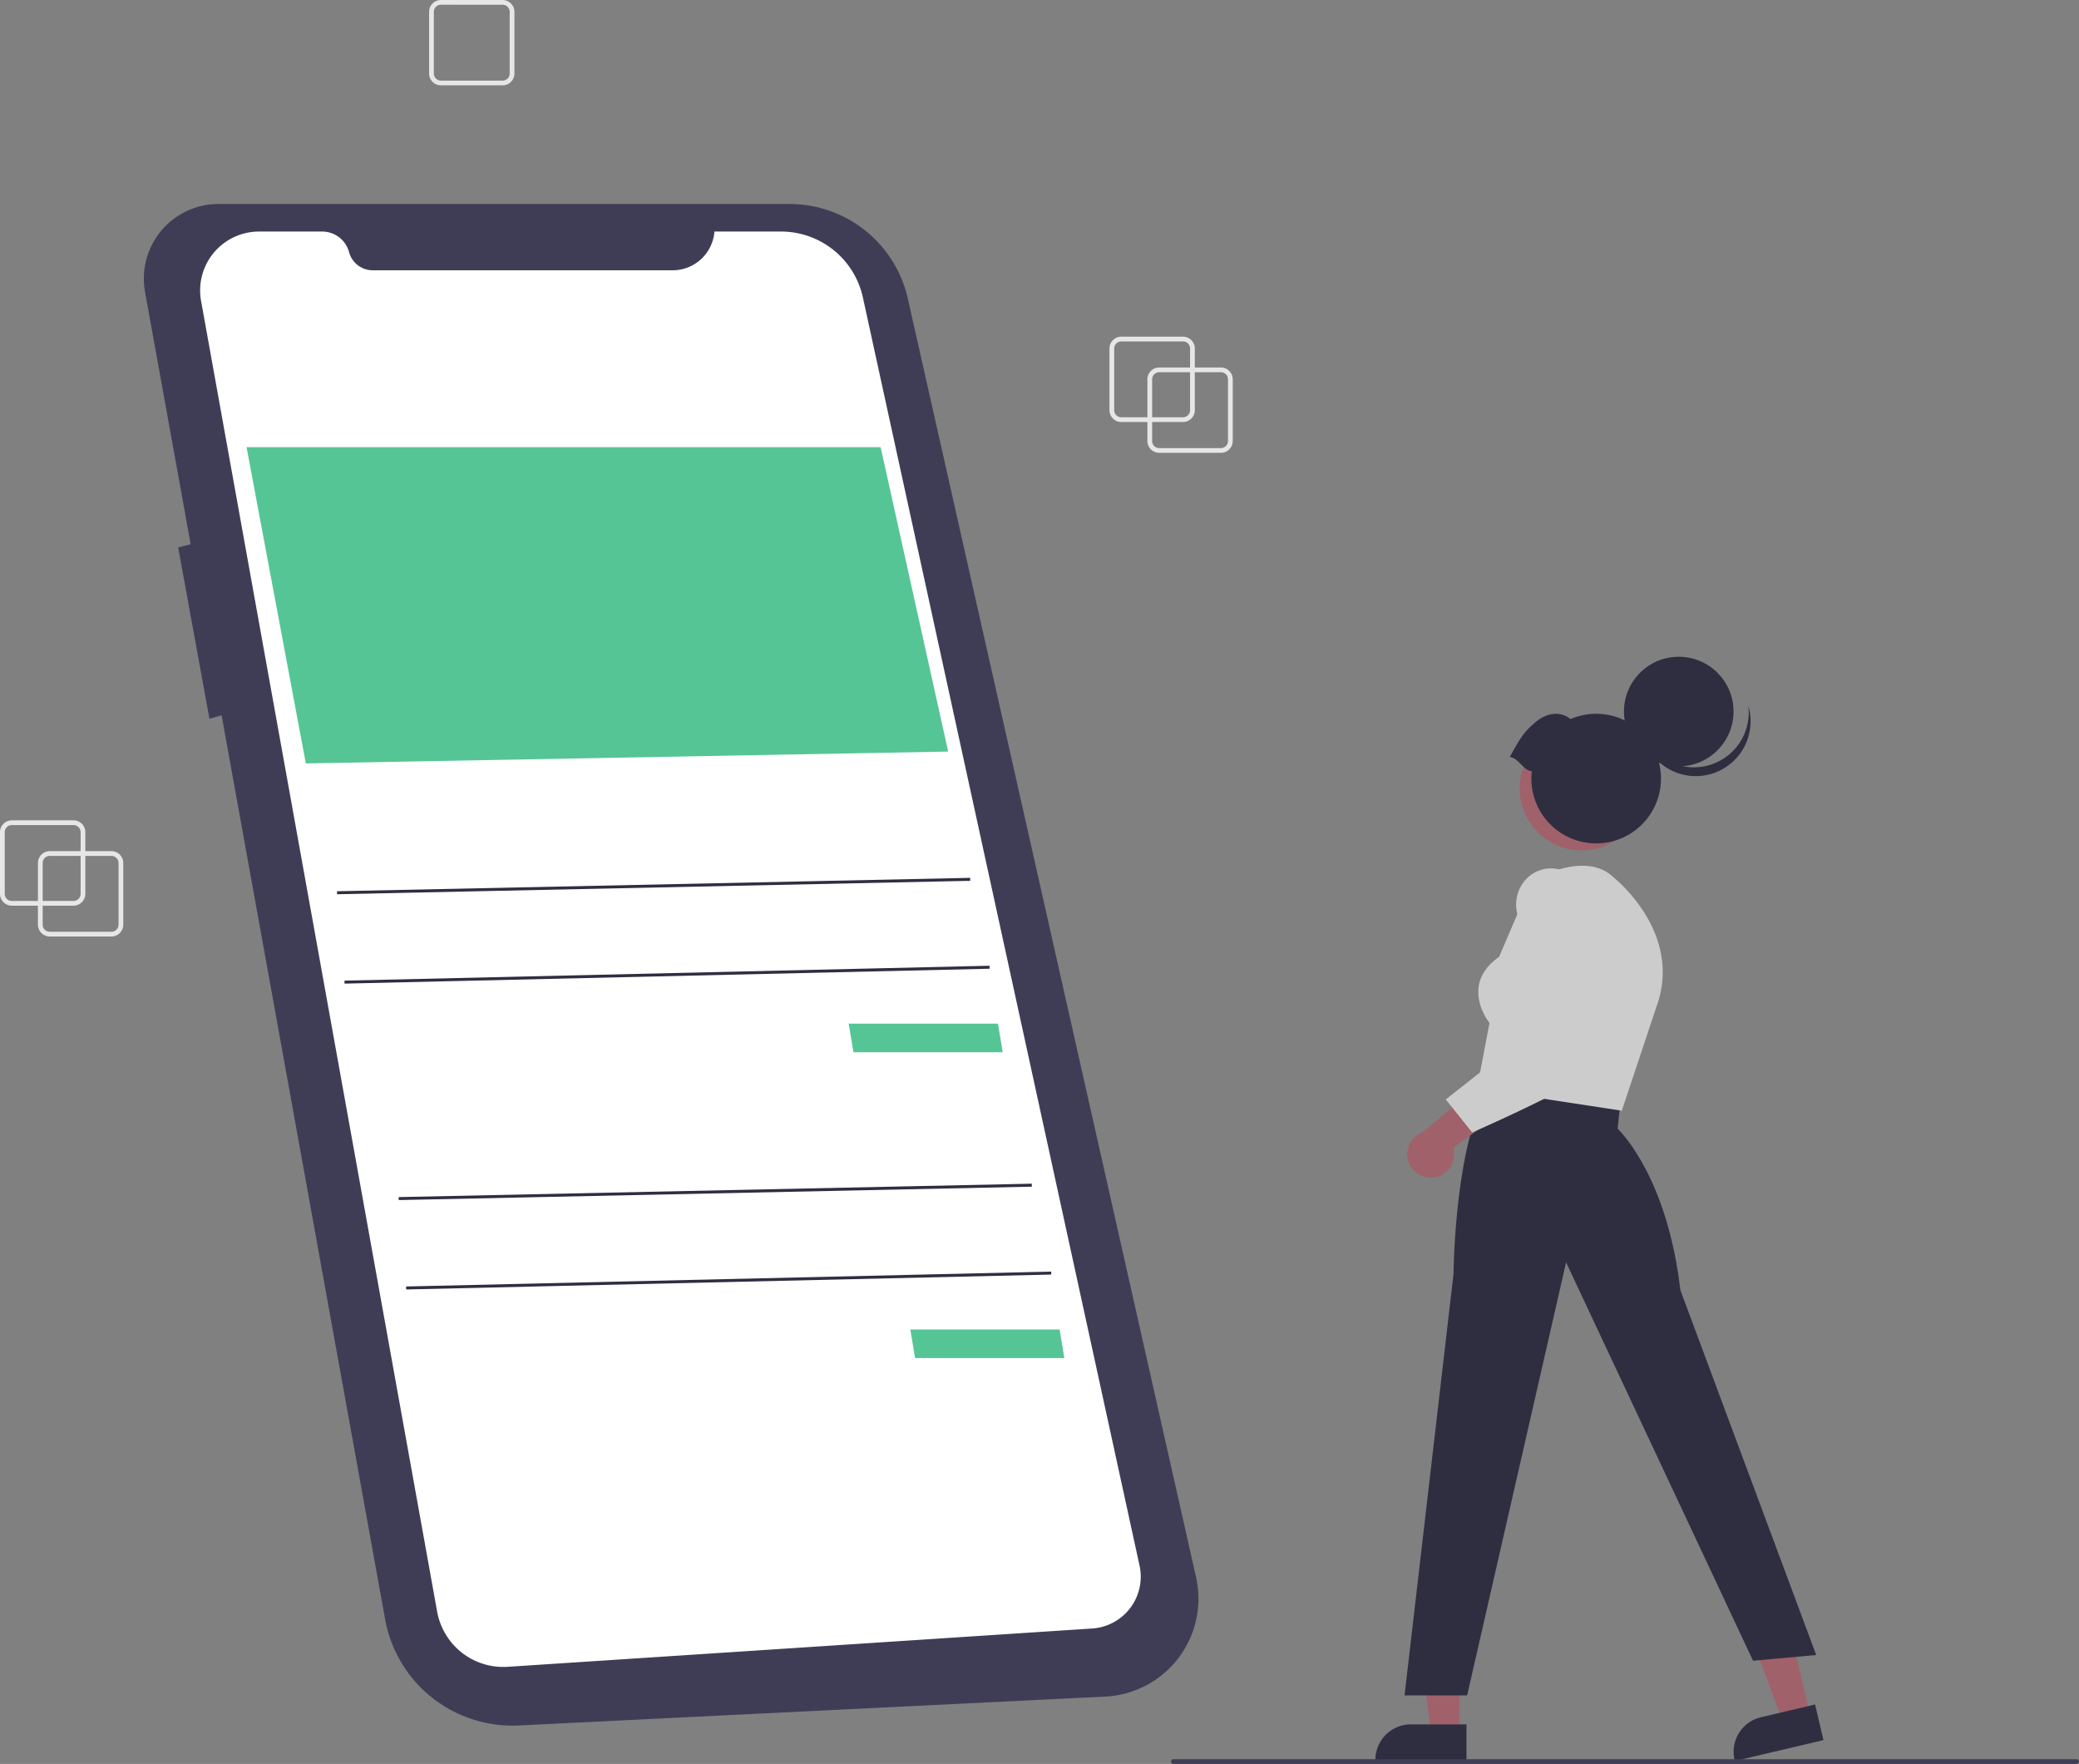 <svg id="b142cff6-7277-4db1-8c84-b82a10fcabd4" data-name="Layer 1" xmlns="http://www.w3.org/2000/svg" width="876.972" height="744" viewBox="0 0 876.972 744"><rect x="0" y="0" width="876.972" height="744" fill="#808080" stroke="none"/><path d="M676.514,269h-26a5.006,5.006,0,0,1-5-5V238a5.006,5.006,0,0,1,5-5h26a5.006,5.006,0,0,1,5,5v26A5.006,5.006,0,0,1,676.514,269Zm-26-34a3.003,3.003,0,0,0-3,3v26a3.003,3.003,0,0,0,3,3h26a3.003,3.003,0,0,0,3-3V238a3.003,3.003,0,0,0-3-3Z" transform="translate(-161.514 -78)" fill="#e6e6e6"/><path d="M373.514,114h-26a5.006,5.006,0,0,1-5-5V83a5.006,5.006,0,0,1,5-5h26a5.006,5.006,0,0,1,5,5v26A5.006,5.006,0,0,1,373.514,114Zm-26-34a3.003,3.003,0,0,0-3,3v26a3.003,3.003,0,0,0,3,3h26a3.003,3.003,0,0,0,3-3V83a3.003,3.003,0,0,0-3-3Z" transform="translate(-161.514 -78)" fill="#e6e6e6"/><path d="M660.514,256h-26a5.006,5.006,0,0,1-5-5V225a5.006,5.006,0,0,1,5-5h26a5.006,5.006,0,0,1,5,5v26A5.006,5.006,0,0,1,660.514,256Zm-26-34a3.003,3.003,0,0,0-3,3v26a3.003,3.003,0,0,0,3,3h26a3.003,3.003,0,0,0,3-3V225a3.003,3.003,0,0,0-3-3Z" transform="translate(-161.514 -78)" fill="#e6e6e6"/><path d="M208.514,473h-26a5.006,5.006,0,0,1-5-5V442a5.006,5.006,0,0,1,5-5h26a5.006,5.006,0,0,1,5,5v26A5.006,5.006,0,0,1,208.514,473Zm-26-34a3.003,3.003,0,0,0-3,3v26a3.003,3.003,0,0,0,3,3h26a3.003,3.003,0,0,0,3-3V442a3.003,3.003,0,0,0-3-3Z" transform="translate(-161.514 -78)" fill="#e6e6e6"/><path d="M192.514,460h-26a5.006,5.006,0,0,1-5-5V429a5.006,5.006,0,0,1,5-5h26a5.006,5.006,0,0,1,5,5v26A5.006,5.006,0,0,1,192.514,460Zm-26-34a3.003,3.003,0,0,0-3,3v26a3.003,3.003,0,0,0,3,3h26a3.003,3.003,0,0,0,3-3V429a3.003,3.003,0,0,0-3-3Z" transform="translate(-161.514 -78)" fill="#e6e6e6"/><path d="M253.943,164.039H494.559a51.15,51.15,0,0,1,49.898,39.901L666.035,743.206a41.34,41.34,0,0,1-38.294,50.382L380.386,805.776A54.615,54.615,0,0,1,323.956,760.948l-68.967-381.268-5.131,1.466-13.196-72.265,5.281-1.32L222.693,201.136a31.493,31.493,0,0,1,31.25-37.097Z" transform="translate(-161.514 -78)" fill="#3f3d56"/><path d="M462.882,175.664h28.087a35.349,35.349,0,0,1,34.536,27.813L642.204,738.345a21.903,21.903,0,0,1-19.967,26.525l-246.554,16.159a28.367,28.367,0,0,1-29.773-23.277L246.33,204.914a24.846,24.846,0,0,1,24.452-29.25h26.645a11.726,11.726,0,0,1,11.323,8.677h0a10.352,10.352,0,0,0,9.996,7.661H445.239a17.695,17.695,0,0,0,17.643-16.338Z" transform="translate(-161.514 -78)" fill="#fff"/><polygon points="104 188.606 371.476 188.606 399.971 317 129 322 104 188.606" fill="#56c596"/><polygon points="358 431.754 420.971 431.754 422.971 443.809 360 443.809 358 431.754" fill="#56c596"/><rect x="303.667" y="451.084" width="267.125" height="1.257" transform="translate(-170.979 -68.642) rotate(-1.213)" fill="#2f2e41"/><rect x="306.803" y="488.473" width="272.164" height="1.257" transform="translate(-172.688 -67.644) rotate(-1.323)" fill="#2f2e41"/><polygon points="384 560.754 446.971 560.754 448.971 572.809 386 572.809 384 560.754" fill="#56c596"/><rect x="329.667" y="580.084" width="267.125" height="1.257" transform="translate(-173.705 -68.062) rotate(-1.213)" fill="#2f2e41"/><rect x="332.803" y="617.473" width="272.164" height="1.257" transform="translate(-175.66 -67.009) rotate(-1.323)" fill="#2f2e41"/><polygon points="615.56 731.207 603.645 731.206 597.977 685.249 615.562 685.25 615.56 731.207" fill="#a0616a"/><path d="M780.112,820.757l-38.419-.001v-.486a14.954,14.954,0,0,1,14.954-14.953h.001l23.465.001Z" transform="translate(-161.514 -78)" fill="#2f2e41"/><polygon points="763.576 723.405 751.979 726.136 735.926 682.702 753.043 678.671 763.576 723.405" fill="#a0616a"/><path d="M930.695,811.951l-37.396,8.806-.111-.473a14.954,14.954,0,0,1,11.127-17.983l.001-0,22.84-5.378Z" transform="translate(-161.514 -78)" fill="#2f2e41"/><path d="M774.639,615.366c.023-2.395.732-58.915,16.225-80.286l.229-.315,53.992,7.449-1.207,11.863c2.375,2.31,21.055,21.83,26.449,68.054l57.308,153.915-26.642,2.422L822.127,610.449,780.392,793.084H753.981Z" transform="translate(-161.514 -78)" fill="#2f2e41"/><path d="M784.539,537.165l5.278-27.708c-1.033-1.33-5.611-7.717-4.592-15.204.665-4.884,3.58-9.167,8.668-12.734l13.68-31.92.184-.108c.921-.543,22.703-13.138,34.577-1.255.297.23,29.533,23.438,17.793,54.746L845.633,546.467Z" transform="translate(-161.514 -78)" fill="#ccc"/><path d="M766.177,574.652a9.798,9.798,0,0,0,8.275-12.54l28.251-20.354-16.912-6.433-24.235,20.315a9.851,9.851,0,0,0,4.62,19.012Z" transform="translate(-161.514 -78)" fill="#a0616a"/><path d="M771.369,541.725l43.13-33.981-12.822-43.808a15.74,15.74,0,0,1,1.589-12.458,14.558,14.558,0,0,1,9.546-6.891c7.383-1.562,14.086,2.572,19.917,12.29l.044.088c.965,2.358,23.434,57.901,6.277,69.779-16.783,11.619-55.699,28.532-56.091,28.703l-.456.197Z" transform="translate(-161.514 -78)" fill="#ccc"/><circle cx="667.177" cy="332.556" r="26.128" fill="#a0616a"/><circle cx="708.139" cy="300.114" r="23.114" fill="#2f2e41"/><path d="M889.59,397.255a23.116,23.116,0,0,1-35.695-12.137,23.116,23.116,0,1,0,45.09-9.479A23.107,23.107,0,0,1,889.59,397.255Z" transform="translate(-161.514 -78)" fill="#2f2e41"/><path d="M798.37,397.28c4.035-7.224,5.579-10.242,10.782-14.635,4.601-3.885,10.26-5.026,14.825-1.345a27.336,27.336,0,1,1-16.494,25.092,27.562,27.562,0,0,1,.186-3.091C803.702,402.745,802.338,397.837,798.37,397.28Z" transform="translate(-161.514 -78)" fill="#2f2e41"/><path d="M1037.486,822h-381a1,1,0,0,1,0-2h381a1,1,0,0,1,0,2Z" transform="translate(-161.514 -78)" fill="#3f3d56"/></svg>